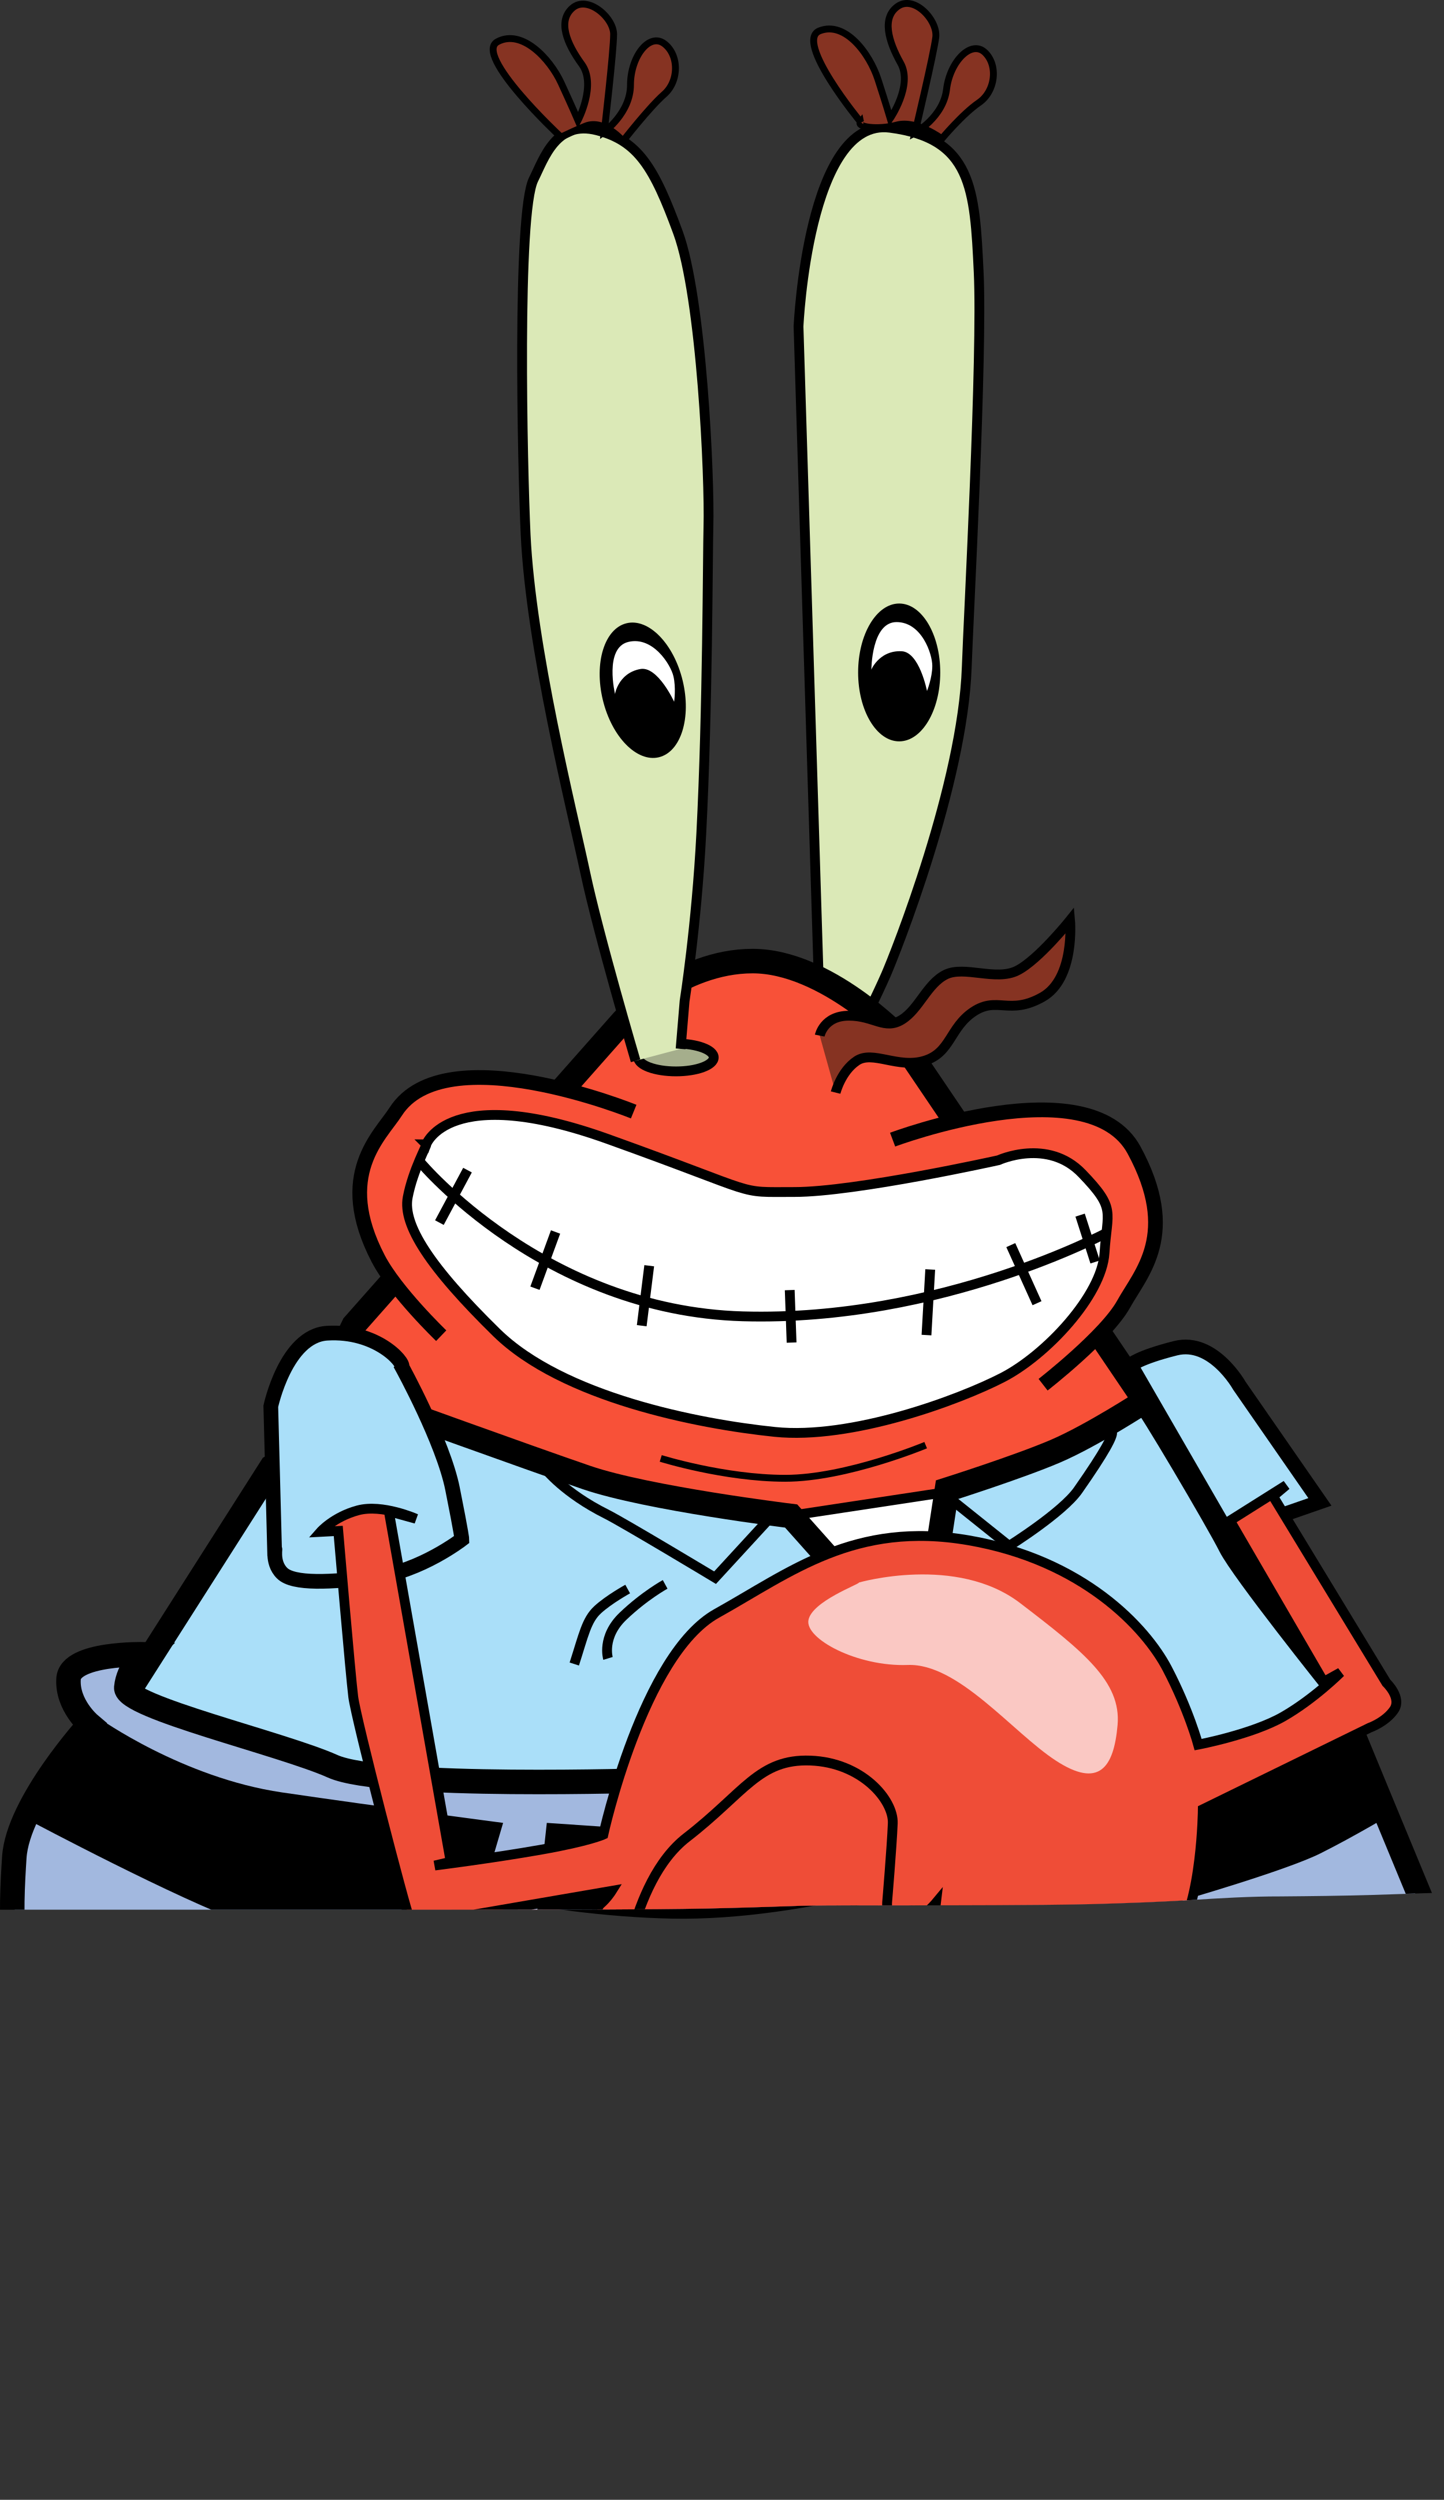 <?xml version="1.0" encoding="UTF-8" standalone="no"?>
<!-- Created with Inkscape (http://www.inkscape.org/) -->

<svg
   width="147.378"
   height="255.003"
   id="svg2"
   version="1.1"
   inkscape:version="1.4 (86a8ad7, 2024-10-11)"
   sodipodi:docname="mister-krabs-seeklogo.svg"
   style="display:inline"
   xmlns:inkscape="http://www.inkscape.org/namespaces/inkscape"
   xmlns:sodipodi="http://sodipodi.sourceforge.net/DTD/sodipodi-0.dtd"
   xmlns="http://www.w3.org/2000/svg"
   xmlns:svg="http://www.w3.org/2000/svg"
   xmlns:rdf="http://www.w3.org/1999/02/22-rdf-syntax-ns#"
   xmlns:cc="http://creativecommons.org/ns#"
   xmlns:dc="http://purl.org/dc/elements/1.1/">
  <rect width="100%" height="100%" fill="#333333" stroke="none"/>
  <defs
     id="defs4">
    <inkscape:perspective
       sodipodi:type="inkscape:persp3d"
       inkscape:vp_x="0 : 526.18109 : 1"
       inkscape:vp_y="0 : 1000 : 0"
       inkscape:vp_z="744.09448 : 526.18109 : 1"
       inkscape:persp3d-origin="372.04724 : 350.78739 : 1"
       id="perspective10" />
    <inkscape:perspective
       id="perspective2824"
       inkscape:persp3d-origin="0.5 : 0.33333333 : 1"
       inkscape:vp_z="1 : 0.5 : 1"
       inkscape:vp_y="0 : 1000 : 0"
       inkscape:vp_x="0 : 0.5 : 1"
       sodipodi:type="inkscape:persp3d" />
    <inkscape:perspective
       id="perspective3658"
       inkscape:persp3d-origin="0.5 : 0.33333333 : 1"
       inkscape:vp_z="1 : 0.5 : 1"
       inkscape:vp_y="0 : 1000 : 0"
       inkscape:vp_x="0 : 0.5 : 1"
       sodipodi:type="inkscape:persp3d" />
    <inkscape:perspective
       id="perspective3694"
       inkscape:persp3d-origin="0.5 : 0.33333333 : 1"
       inkscape:vp_z="1 : 0.5 : 1"
       inkscape:vp_y="0 : 1000 : 0"
       inkscape:vp_x="0 : 0.5 : 1"
       sodipodi:type="inkscape:persp3d" />
    <clipPath
       clipPathUnits="userSpaceOnUse"
       id="clipPath155">
      <path
         id="path155"
         style="fill:#ff0000;fill-opacity:1;fill-rule:nonzero;stroke:none"
         d="m 390.33,578.652 c 0.003,0.01 0.009,0.023 0.012,0.033 0.021,-0.011 0.042,-0.022 0.062,-0.033 z" />
    </clipPath>
    <clipPath
       clipPathUnits="userSpaceOnUse"
       id="clipPath370">
      <path
         id="path371"
         style="fill:#ff0000;fill-opacity:1;fill-rule:nonzero;stroke:none"
         d="m 451.391,603.751 c -1.69,1.79 -3.767,3.17 -6.146,4.066 -0.688,0.259 -1.405,0.435 -2.107,0.652 -2.003,0.47 -4.04,0.749 -6.088,0.93 4.366,0.411 8.842,0.825 12.852,2.688 0.609,0.283 1.234,0.562 1.828,0.887 h 0.854 v -9.223 z" />
    </clipPath>
    <clipPath
       clipPathUnits="userSpaceOnUse"
       id="clipPath638">
      <path
         id="path639"
         style="fill:#ff0000;fill-opacity:1;fill-rule:nonzero;stroke:none"
         d="m 334.822,471.47 v 98.018 c 2.464,-3.1e-4 4.927,1.4e-4 7.391,0 5.451,0 10.901,10e-4 16.352,-0.002 3.351,-0.002 6.702,-0.006 10.053,-0.019 3.283,-0.016 6.565,-0.035 9.848,-0.094 3.252,-0.069 6.501,-0.176 9.752,-0.285 3.49,-0.072 6.982,-0.027 10.473,-0.041 3.088,-0.002 6.176,-0.006 9.264,-0.019 3.279,-0.016 6.558,-0.032 9.836,-0.107 2.517,-0.068 5.032,-0.186 7.547,-0.309 V 471.47 Z" />
    </clipPath>
    <clipPath
       clipPathUnits="userSpaceOnUse"
       id="clipPath641">
      <path
         id="path642"
         style="fill:#ff0000;fill-opacity:1;fill-rule:nonzero;stroke:none"
         d="m 307.783,543.077 v 26.412 c 4.678,1e-5 9.357,3e-5 14.035,0 6.798,-5e-5 13.597,-0.002 20.395,-0.002 5.451,0 10.901,10e-4 16.352,-0.002 3.351,-0.002 6.702,-0.006 10.053,-0.019 3.283,-0.016 6.565,-0.035 9.848,-0.094 3.252,-0.069 6.501,-0.176 9.752,-0.285 3.49,-0.072 6.982,-0.027 10.473,-0.041 3.088,-0.002 6.176,-0.006 9.264,-0.019 3.279,-0.016 6.558,-0.032 9.836,-0.107 3.349,-0.09 6.698,-0.21 10.043,-0.41 3.082,-0.198 6.168,-0.384 9.258,-0.377 3.116,-0.025 6.232,-0.058 9.348,-0.15 2.08,-0.063 4.16,-0.138 6.24,-0.193 v -24.711 z" />
    </clipPath>
    <clipPath
       clipPathUnits="userSpaceOnUse"
       id="clipPath644">
      <path
         id="path645"
         style="fill:#ff0000;fill-opacity:1;fill-rule:nonzero;stroke:none"
         d="m 306.373,542.181 v 27.309 c 5.148,2e-5 10.297,4e-5 15.445,0 6.798,-5e-5 13.597,-0.002 20.395,-0.002 5.451,0 10.901,10e-4 16.352,-0.002 3.351,-0.002 6.702,-0.006 10.053,-0.019 3.283,-0.016 6.565,-0.035 9.848,-0.094 3.252,-0.069 6.501,-0.176 9.752,-0.285 3.49,-0.072 6.982,-0.027 10.473,-0.041 3.088,-0.002 6.176,-0.006 9.264,-0.019 3.279,-0.016 6.558,-0.032 9.836,-0.107 3.349,-0.09 6.698,-0.21 10.043,-0.41 3.082,-0.198 6.168,-0.384 9.258,-0.377 3.116,-0.025 6.232,-0.058 9.348,-0.15 2.449,-0.074 4.897,-0.182 7.346,-0.227 v -25.574 z m 147.41,58.328 c -0.032,0.057 -0.071,0.109 -0.104,0.166 h 0.104 z m -2.391,3.242 c -1.692,1.789 -3.769,3.17 -6.148,4.066 -0.688,0.259 -1.405,0.435 -2.107,0.652 -2.003,0.47 -4.04,0.749 -6.088,0.93 4.366,0.411 8.842,0.825 12.852,2.688 1.193,0.554 2.451,1.089 3.404,1.996 0.035,0.033 0.063,0.072 0.098,0.105 h 0.381 v -10.438 z m -145.02,2.625 v 7.812 h 1.615 c -0.931,-2.535 -1.443,-5.184 -1.342,-7.811 -0.091,-1.4e-4 -0.182,-0.002 -0.273,-0.002 z" />
    </clipPath>
    <clipPath
       clipPathUnits="userSpaceOnUse"
       id="clipPath647">
      <path
         id="path648"
         style="fill:#ff0000;fill-opacity:1;fill-rule:nonzero;stroke:none"
         d="m 309.613,549.95 v 19.539 c 4.068,1e-5 8.137,3e-5 12.205,0 6.798,-5e-5 13.597,-0.002 20.395,-0.002 5.177,0 10.354,5.2e-4 15.531,-0.002 v -19.535 z" />
    </clipPath>
    <clipPath
       clipPathUnits="userSpaceOnUse"
       id="clipPath650">
      <path
         id="path651"
         style="fill:#ff0000;fill-opacity:1;fill-rule:nonzero;stroke:none"
         d="m 360.584,550.087 v 19.395 c 2.678,-0.002 5.355,-0.004 8.033,-0.016 3.283,-0.016 6.565,-0.035 9.848,-0.094 3.252,-0.069 6.501,-0.176 9.752,-0.285 3.49,-0.072 6.982,-0.027 10.473,-0.041 3.088,-0.002 6.176,-0.006 9.264,-0.019 3.279,-0.016 6.558,-0.032 9.836,-0.107 3.349,-0.09 6.698,-0.21 10.043,-0.41 3.082,-0.198 6.168,-0.384 9.258,-0.377 3.116,-0.025 6.232,-0.058 9.348,-0.15 0.766,-0.023 1.533,-0.042 2.299,-0.07 v -17.824 z" />
    </clipPath>
    <clipPath
       clipPathUnits="userSpaceOnUse"
       id="clipPath653">
      <path
         id="path654"
         style="fill:#ff0000;fill-opacity:1;fill-rule:nonzero;stroke:none"
         d="m 337.945,525.755 v 43.732 c 1.423,-1.6e-4 2.845,8e-5 4.268,0 5.451,0 10.901,10e-4 16.352,-0.002 3.351,-0.002 6.702,-0.006 10.053,-0.019 3.283,-0.016 6.565,-0.035 9.848,-0.094 3.252,-0.069 6.501,-0.176 9.752,-0.285 3.49,-0.072 6.982,-0.027 10.473,-0.041 3.088,-0.002 6.176,-0.006 9.264,-0.019 3.279,-0.016 6.558,-0.032 9.836,-0.107 3.349,-0.09 6.698,-0.21 10.043,-0.41 3.082,-0.198 6.168,-0.384 9.258,-0.377 3.116,-0.025 6.232,-0.058 9.348,-0.15 0.992,-0.03 1.983,-0.055 2.975,-0.092 v -42.135 z" />
    </clipPath>
    <clipPath
       clipPathUnits="userSpaceOnUse"
       id="clipPath656">
      <path
         id="path657"
         style="fill:#ff0000;fill-opacity:1;fill-rule:nonzero;stroke:none"
         d="m 369.195,553.767 v 15.693 c 3.09,-0.015 6.18,-0.033 9.27,-0.088 3.252,-0.069 6.501,-0.176 9.752,-0.285 3.49,-0.072 6.982,-0.027 10.473,-0.041 3.088,-0.002 6.176,-0.006 9.264,-0.019 3.279,-0.016 6.558,-0.032 9.836,-0.107 2.389,-0.064 4.777,-0.18 7.164,-0.293 v -14.859 z" />
    </clipPath>
  </defs>
  <sodipodi:namedview
     id="base"
     pagecolor="#ffffff"
     bordercolor="#666666"
     borderopacity="1.0"
     inkscape:pageopacity="0.0"
     inkscape:pageshadow="2"
     inkscape:zoom="2.2766005"
     inkscape:cx="85.873652"
     inkscape:cy="232.58363"
     inkscape:document-units="px"
     inkscape:current-layer="layer10"
     showgrid="false"
     inkscape:window-width="1366"
     inkscape:window-height="705"
     inkscape:window-x="-8"
     inkscape:window-y="-8"
     inkscape:window-maximized="1"
     inkscape:showpageshadow="2"
     inkscape:pagecheckerboard="0"
     inkscape:deskcolor="#d1d1d1" />
  <g
     inkscape:groupmode="layer"
     id="layer8"
     inkscape:label="FarEye"
     transform="translate(-306.397,-374.681)">
    <path
       style="fill:#dbe9b7;fill-opacity:1;stroke:#000000;stroke-width:1px;stroke-linecap:butt;stroke-linejoin:miter;stroke-opacity:1"
       d="m 390.058,477.889 -2.163,-69.899 c 0,0 0.946,-21.362 9.329,-20.28 8.383,1.082 8.653,6.219 9.059,14.737 0.406,8.518 -1.051,35.418 -1.217,40.29 -0.406,11.898 -7.301,29.204 -8.247,31.367 -0.946,2.163 -2.569,5.408 -2.569,5.408"
       id="path3640"
       sodipodi:nodetypes="ccssssc" />
    <g
       id="g3646">
      <path
         d="m 402.361,443.277 c 0,3.883 -1.876,7.03 -4.191,7.03 -2.315,0 -4.191,-3.148 -4.191,-7.03 0,-3.883 1.876,-7.031 4.191,-7.031 2.315,0 4.191,3.148 4.191,7.031 z"
         sodipodi:ry="7.0305071"
         sodipodi:rx="4.1912637"
         sodipodi:cy="443.27689"
         sodipodi:cx="398.17007"
         id="path3642"
         style="fill:#000000;fill-opacity:1;fill-rule:evenodd;stroke:none"
         sodipodi:type="arc" />
      <path
         id="path3644"
         d="m 395.331,443.006 c 0,0 0,-4.867 2.569,-4.867 2.569,0 3.65,3.245 3.65,4.462 0,1.217 -0.541,2.569 -0.541,2.569 0,0 -0.768,-3.956 -2.569,-4.056 -2.434,-0.135 -3.245,2.163 -3.11,1.893 z"
         style="fill:#ffffff;stroke:none"
         sodipodi:nodetypes="csscsc" />
    </g>
    <path
       style="fill:#863322;fill-opacity:1;stroke:#000000;stroke-width:0.7;stroke-linecap:butt;stroke-linejoin:miter;stroke-miterlimit:4;stroke-opacity:1;stroke-dasharray:none"
       d="m 394.222,387.111 c 0,0 -6.805,-8.249 -4.178,-9.284 2.627,-1.035 5.113,2.342 5.958,4.946 0.845,2.604 1.256,4.001 1.256,4.001 0,0 2.328,-3.381 1.058,-5.651 -1.27,-2.269 -1.948,-4.661 -0.271,-5.809 1.677,-1.148 4.064,1.447 3.86,3.156 -0.204,1.709 -2.126,9.76 -2.126,9.76 0,0 2.884,-1.582 3.224,-4.43 0.339,-2.848 2.532,-5.09 3.915,-3.77 1.383,1.32 1.067,3.978 -0.611,5.126 -1.677,1.148 -3.786,3.675 -3.786,3.675 0,0 -2.583,-1.931 -4.572,-1.398 -1.989,0.533 -4.175,0.201 -3.727,-0.323 z"
       id="path3684-0"
       sodipodi:nodetypes="csscssscssscsc" />
  </g>
  <g
     inkscape:groupmode="layer"
     id="layer2"
     inkscape:label="Body Basic"
     style="display:inline"
     transform="translate(-306.397,-374.681)">
    <path
       style="fill:#f85138;fill-opacity:1;stroke:#000000;stroke-width:2.5;stroke-linecap:butt;stroke-linejoin:miter;stroke-miterlimit:4;stroke-opacity:1;stroke-dasharray:none"
       d="M 340.52,513.969 342.5,509.862 370,478.791 c 0,0 5.714,-6.071 13.214,-6.071 7.5,0 15,7.857 15,7.857 l 25.607,37.837 -28.107,40.735 28.214,50.714 c 0,0 0.164,4.229 -1.233,8.129 -1.511,4.219 -4.625,8.128 -5.553,7.942 -1.786,-0.357 -4.643,-6.071 -3.929,-13.929 0.714,-7.857 -4.286,-15 -4.286,-15 L 362.5,581.291 l -17.857,24.643 2.5,6.786 c 0,0 -3.214,15.714 -5.357,15.714 -2.143,0 -5.714,-9.643 -5.714,-16.071 0,-6.429 0,-35 0,-35 l 52.857,-21.071 -48.408,-42.321 z"
       id="path3603"
       sodipodi:nodetypes="cccsccccsssccccssccc"
       clip-path="url(#clipPath638)" />
    <path
       style="fill:#f85138;fill-opacity:1;stroke:#000000;stroke-width:1.5;stroke-linecap:butt;stroke-linejoin:miter;stroke-miterlimit:4;stroke-opacity:1;stroke-dasharray:none"
       d="m 397.5,490.934 c 0,0 20,-7.5 24.643,1.071 4.643,8.571 0.714,12.5 -1.071,15.714 -1.786,3.214 -8.214,8.214 -8.214,8.214"
       id="path3605" />
    <path
       style="fill:#f85138;fill-opacity:1;stroke:#000000;stroke-width:1.5;stroke-linecap:butt;stroke-linejoin:miter;stroke-miterlimit:4;stroke-opacity:1;stroke-dasharray:none"
       d="m 371.071,488.076 c 0,0 -19.25,-7.834 -24.286,0 -1.607,2.5 -6.25,6.429 -1.786,15 1.754,3.367 6.429,7.857 6.429,7.857"
       id="path3607"
       sodipodi:nodetypes="cssc" />
    <path
       style="fill:#ffffff;stroke:#000000;stroke-width:1px;stroke-linecap:butt;stroke-linejoin:miter;stroke-opacity:1"
       d="m 404.254,526.697 -17.847,2.704 -2.163,18.658 14.602,6.219 28.933,-8.923 -16.765,-12.709 -6.76,-5.949 z"
       id="path3621" />
    <path
       sodipodi:type="arc"
       style="fill:#a5ae8c;fill-opacity:1;fill-rule:evenodd;stroke:#000000"
       id="path3634"
       sodipodi:cx="375.38852"
       sodipodi:cy="482.5531"
       sodipodi:rx="3.8532588"
       sodipodi:ry="1.4196216"
       d="m 379.242,482.553 c 0,0.784 -1.725,1.42 -3.853,1.42 -2.128,0 -3.853,-0.636 -3.853,-1.42 0,-0.784 1.725,-1.42 3.853,-1.42 2.128,0 3.853,0.636 3.853,1.42 z" />
  </g>
  <g
     inkscape:groupmode="layer"
     id="layer3"
     inkscape:label="Shirt"
     transform="translate(-306.397,-374.681)">
    <path
       style="fill:#aadff9;fill-opacity:1;stroke:#000000;stroke-width:2.5;stroke-linecap:butt;stroke-linejoin:miter;stroke-miterlimit:4;stroke-opacity:1;stroke-dasharray:none"
       d="m 423.204,517.628 c 0,0 -5.347,3.485 -9.097,5.092 -3.75,1.607 -11.071,3.929 -11.071,3.929 l -2.679,17.5 -13.214,-14.821 c 0,0 -14.643,-1.786 -20.893,-3.929 -6.25,-2.143 -20.536,-7.321 -20.536,-7.321 l -11.607,6.25 L 320,546.469 l -1.25,8.75 c 0,0 29.821,13.393 56.25,13.929 26.429,0.536 66.607,-19.643 66.607,-19.643 L 442.5,546.469 c 0,0 -9.286,-11.607 -10.536,-14.107 -1.25,-2.5 -8.582,-14.913 -8.76,-14.735 z"
       id="path3610"
       sodipodi:nodetypes="cscccsccccsccsc" />
    <path
       style="fill:none;stroke:#000000;stroke-width:1px;stroke-linecap:butt;stroke-linejoin:miter;stroke-opacity:1"
       d="m 385.596,528.86 -6.219,6.76 c 0,0 -9.343,-5.618 -11.087,-6.49 -4.326,-2.163 -6.219,-4.597 -6.219,-4.597"
       id="path3623"
       sodipodi:nodetypes="ccsc" />
    <path
       style="fill:none;stroke:#000000;stroke-width:1px;stroke-linecap:butt;stroke-linejoin:miter;stroke-opacity:1"
       d="m 402.632,526.967 6.76,5.408 c 0,0 5.434,-3.398 7.031,-5.678 5.678,-8.112 2.704,-5.678 2.704,-5.678"
       id="path3625"
       sodipodi:nodetypes="ccsc" />
  </g>
  <g
     inkscape:groupmode="layer"
     id="layer5"
     inkscape:label="Pants"
     transform="translate(-306.397,-374.681)">
    <path
       style="fill:#a2b8df;fill-opacity:1;stroke:none"
       d="m 320.893,543.076 -1.786,3.75 11.964,4.821 14.464,4.643 27.143,0 22.679,2.321 23.393,-2.143 14.107,-3.571 10.536,-2.321 7.143,15.893 2.143,9.643 -0.893,3.75 c 0,0 -11.964,13.75 -33.75,15.536 -21.786,1.786 -53.393,8.75 -83.214,-3.571 C 305,579.505 307.857,569.862 307.857,569.862 l 0.893,-8.571 3.036,-6.429 3.75,-4.464 -3.036,-4.286 1.786,-1.786 2.679,-0.714 3.929,-0.536 z"
       id="path3616"
       clip-path="url(#clipPath641)" />
    <path
       style="fill:#828ec5;fill-opacity:1;stroke:none"
       d="m 452.581,579.704 c 0,0 -4.589,10.325 -8.795,12.237 -4.207,1.912 -13.193,6.31 -13.193,6.31 l 3.824,9.943 -13.193,2.677 -13.576,-0.765 0.574,-6.501 c 0,0 -17.782,3.633 -19.694,4.015 -1.912,0.382 -18.547,-0.574 -18.547,-0.574 l -14.149,-2.486 0.191,7.075 -14.149,1.338 -13.002,-3.059 -2.677,-2.677 2.868,-11.663 -8.795,-4.398 -10.707,-10.707 -1.53,-6.501 c 0,0 6.31,8.031 19.885,14.149 13.576,6.119 26.004,10.325 39.962,10.516 13.958,0.191 60.229,-2.677 70.937,-9.178 10.707,-6.501 13.576,-10.707 13.576,-10.707 l 0.191,0.956 z"
       id="path3618"
       clip-path="url(#clipPath370)" />
    <path
       style="fill:none;stroke:#000000;stroke-width:2.5;stroke-linecap:butt;stroke-linejoin:miter;stroke-miterlimit:4;stroke-opacity:1;stroke-dasharray:none"
       d="m 372.857,556.291 c 0,0 -27.321,0.893 -32.5,-1.429 -5.179,-2.321 -21.25,-6.071 -21.071,-8.036 0.179,-1.964 1.786,-3.393 1.786,-3.393 0,0 -7.5,-0.179 -7.679,2.5 -0.179,2.679 2.143,4.643 2.143,4.643 0,0 -7.321,8.036 -7.679,13.571 -0.357,5.536 -0.714,13.214 3.036,17.857 3.75,4.643 10.357,10.536 13.214,11.786 2.857,1.25 8.214,3.214 8.214,3.214 l -3.393,-1.071 -2.857,11.786 c 0,0 5.714,4.821 14.286,5.179 8.571,0.357 15.893,-1.786 15.893,-1.786 l 0,-6.429 -9.643,-3.393 c 0,0 7.321,3.393 15.536,4.821 8.214,1.429 16.429,1.964 24.464,1.786 8.036,-0.179 27.857,-5.893 27.857,-5.893 l -6.964,2.857 0.536,5.179 c 0,0 3.036,1.25 10.714,1.071 7.679,-0.179 15.357,-3.393 15.357,-3.393 l -3.393,-9.643 -4.643,0.714 c 0,0 6.25,-0.714 10.714,-2.5 4.464,-1.786 11.964,-7.143 13.75,-10.893 1.786,-3.75 2.857,-12.321 1.071,-16.607 -1.786,-4.286 -7.679,-18.571 -7.679,-18.571 l -25.179,6.429 -23.393,1.964 -22.5,-2.321 z"
       id="path3613"
       clip-path="url(#clipPath644)" />
    <path
       style="fill:#000000;stroke:none"
       d="m 316.508,549.951 c 0,0 8.518,6.084 18.658,7.571 10.14,1.487 22.579,3.11 22.579,3.11 l -4.056,13.791 c 0,0 -15.278,-1.082 -22.173,-3.515 -6.895,-2.434 -21.903,-10.411 -21.903,-10.411 l 2.704,-6.084 4.191,-4.462 z"
       id="path3724"
       clip-path="url(#clipPath647)" />
    <path
       style="fill:#000000;stroke:none"
       d="m 362.206,560.632 -1.622,14.872 7.842,0.406 58.407,-7.301 c 0,0 10.816,-3.11 14.331,-4.867 3.515,-1.758 7.571,-4.191 7.571,-4.191 l -4.732,-9.464 c 0,0 -12.439,6.49 -16.089,6.76 -3.65,0.27 -57.731,4.326 -57.731,4.326 l -7.977,-0.541 z"
       id="path3726"
       clip-path="url(#clipPath650)" />
  </g>
  <g
     inkscape:groupmode="layer"
     id="layer6"
     inkscape:label="Mouth/nose"
     style="display:inline"
     transform="translate(-306.397,-374.681)">
    <path
       style="fill:#ffffff;stroke:#000000;stroke-width:1px;stroke-linecap:butt;stroke-linejoin:miter;stroke-opacity:1"
       d="m 349.903,491.409 c 0,0 2.298,-6.354 18.523,-0.541 16.224,5.814 12.844,5.408 19.063,5.408 6.219,0 20.821,-3.245 20.821,-3.245 0,0 5.002,-2.298 8.518,1.352 3.515,3.65 2.569,3.786 2.298,8.112 -0.27,4.326 -5.949,10.411 -10.411,12.709 -4.462,2.298 -15.413,6.354 -23.255,5.543 -7.842,-0.811 -21.632,-3.515 -28.392,-10.14 -6.76,-6.625 -9.599,-10.951 -9.059,-13.791 0.541,-2.839 2.028,-5.408 1.893,-5.408 z"
       id="path3628" />
    <path
       style="fill:none;stroke:#000000;stroke-width:0.7;stroke-linecap:butt;stroke-linejoin:miter;stroke-miterlimit:4;stroke-opacity:1;stroke-dasharray:none"
       d="m 373.834,523.452 c 0,0 6.49,2.028 12.709,2.028 6.219,0 14.331,-3.38 14.331,-3.38"
       id="path3630" />
    <path
       style="fill:#863322;fill-opacity:1;stroke:#000000;stroke-width:1px;stroke-linecap:butt;stroke-linejoin:miter;stroke-opacity:1"
       d="m 390.058,480.322 c 0,0 0.406,-2.028 2.974,-2.028 2.569,0 3.65,1.487 5.408,0.406 1.758,-1.082 2.569,-3.65 4.462,-4.597 1.893,-0.946 5.138,0.676 7.301,-0.406 2.163,-1.082 5.408,-5.138 5.408,-5.138 0,0 0.541,5.949 -2.839,7.842 -3.38,1.893 -4.597,-0.135 -7.03,1.487 -2.434,1.622 -2.298,4.191 -5.002,5.002 -2.704,0.811 -5.273,-1.082 -6.895,0 -1.622,1.082 -2.163,3.245 -2.163,3.245"
       id="path3632" />
    <path
       style="fill:none;stroke:#000000;stroke-width:1px;stroke-linecap:butt;stroke-linejoin:miter;stroke-opacity:1"
       d="m 349.331,493.28 c 0,0 12.62,15.105 32.887,15.679 20.268,0.574 37.285,-8.604 37.285,-8.604"
       id="path3708" />
    <path
       style="fill:none;stroke:#000000;stroke-width:1px;stroke-linecap:butt;stroke-linejoin:miter;stroke-opacity:1"
       d="m 354.111,494.045 -2.868,5.354"
       id="path3710" />
    <path
       style="fill:none;stroke:#000000;stroke-width:1px;stroke-linecap:butt;stroke-linejoin:miter;stroke-opacity:1"
       d="m 363.098,500.355 -2.103,5.736"
       id="path3712" />
    <path
       style="fill:none;stroke:#000000;stroke-width:1px;stroke-linecap:butt;stroke-linejoin:miter;stroke-opacity:1"
       d="m 372.658,503.796 -0.765,6.119"
       id="path3714" />
    <path
       style="fill:none;stroke:#000000;stroke-width:1px;stroke-linecap:butt;stroke-linejoin:miter;stroke-opacity:1"
       d="m 386.998,506.282 0.191,5.354"
       id="path3716"
       sodipodi:nodetypes="cc" />
    <path
       style="fill:none;stroke:#000000;stroke-width:1px;stroke-linecap:butt;stroke-linejoin:miter;stroke-opacity:1"
       d="m 401.338,504.179 -0.382,6.692"
       id="path3718" />
    <path
       style="fill:none;stroke:#000000;stroke-width:1px;stroke-linecap:butt;stroke-linejoin:miter;stroke-opacity:1"
       d="m 409.56,501.693 2.677,5.927"
       id="path3720" />
    <path
       style="fill:none;stroke:#000000;stroke-width:1px;stroke-linecap:butt;stroke-linejoin:miter;stroke-opacity:1"
       d="m 416.635,498.634 1.53,4.78"
       id="path3722" />
  </g>
  <g
     inkscape:groupmode="layer"
     id="layer7"
     inkscape:label="CloseEye"
     transform="translate(-306.397,-374.681)">
    <path
       style="fill:#dbe9b7;fill-opacity:1;stroke:#000000;stroke-width:1px;stroke-linecap:butt;stroke-linejoin:miter;stroke-opacity:1"
       d="m 371.265,482.891 c 0,0 -3.786,-12.844 -5.138,-19.199 -1.352,-6.354 -5.543,-22.984 -6.084,-34.477 -0.324,-6.893 -0.9,-32.812 0.811,-36.234 1.082,-2.163 2.298,-6.084 6.49,-5.002 4.191,1.082 5.814,3.786 8.247,10.411 2.434,6.625 3.245,25.148 3.11,30.015 -0.078,2.816 -0.07,18.58 -0.732,31.364 -0.482,9.309 -1.702,17.038 -1.702,17.038 l -0.406,4.867"
       id="path3637"
       sodipodi:nodetypes="cssssssscc" />
    <g
       style="display:inline"
       transform="matrix(0.972,-0.235,0.235,0.972,-119.195,107.798)"
       id="g3646-1">
      <path
         d="m 402.361,443.277 c 0,3.883 -1.876,7.03 -4.191,7.03 -2.315,0 -4.191,-3.148 -4.191,-7.03 0,-3.883 1.876,-7.031 4.191,-7.031 2.315,0 4.191,3.148 4.191,7.031 z"
         sodipodi:ry="7.0305071"
         sodipodi:rx="4.1912637"
         sodipodi:cy="443.27689"
         sodipodi:cx="398.17007"
         id="path3642-7"
         style="fill:#000000;fill-opacity:1;fill-rule:evenodd;stroke:none"
         sodipodi:type="arc" />
      <path
         id="path3644-4"
         d="m 395.331,443.006 c 0,0 0,-4.867 2.569,-4.867 2.569,0 3.65,3.245 3.65,4.462 0,1.217 -0.541,2.569 -0.541,2.569 0,0 -0.768,-3.956 -2.569,-4.056 -2.434,-0.135 -3.245,2.163 -3.11,1.893 z"
         style="fill:#ffffff;stroke:none"
         sodipodi:nodetypes="csscsc" />
    </g>
    <path
       style="fill:#863322;fill-opacity:1;stroke:#000000;stroke-width:0.7;stroke-linecap:butt;stroke-linejoin:miter;stroke-miterlimit:4;stroke-opacity:1;stroke-dasharray:none"
       d="m 363.48,388.5 c 0,0 -8.795,-8.222 -6.31,-9.56 2.486,-1.338 5.354,1.721 6.501,4.207 1.147,2.486 1.721,3.824 1.721,3.824 0,0 1.912,-3.633 0.382,-5.736 -1.53,-2.103 -2.486,-4.398 -0.956,-5.736 1.53,-1.338 4.207,0.956 4.207,2.677 0,1.721 -0.956,9.943 -0.956,9.943 0,0 2.677,-1.912 2.677,-4.78 0,-2.868 1.912,-5.354 3.442,-4.207 1.53,1.147 1.53,3.824 0,5.163 -1.53,1.338 -4.207,4.78 -4.207,4.78 0,0 -1.912,-2.294 -3.824,-1.53 -1.912,0.765 -3.059,1.53 -2.677,0.956 z"
       id="path3684"
       sodipodi:nodetypes="csscssscssscsc" />
  </g>
  <g
     inkscape:groupmode="layer"
     id="layer9"
     inkscape:label="Sleeves"
     transform="translate(-306.397,-374.681)">
    <path
       style="fill:#aadff9;fill-opacity:1;stroke:#000000;stroke-width:1.5;stroke-linecap:butt;stroke-linejoin:miter;stroke-miterlimit:4;stroke-opacity:1;stroke-dasharray:none"
       d="m 334.417,532.668 -0.382,-14.532 c 0,0 1.534,-7.194 5.736,-7.457 5.045,-0.316 7.891,2.955 7.648,3.442 0,0 4.207,7.648 5.163,12.428 0.956,4.78 0.956,5.163 0.956,5.163 0,0 -4.207,3.25 -8.795,3.824 -4.589,0.574 -8.413,0.765 -9.56,-0.382 -1.147,-1.147 -0.574,-2.868 -0.765,-2.486 z"
       id="path3729"
       sodipodi:nodetypes="ccscscssc" />
    <path
       style="fill:#aadff9;fill-opacity:1;stroke:#000000;stroke-width:1.5;stroke-linecap:butt;stroke-linejoin:miter;stroke-miterlimit:4;stroke-opacity:1;stroke-dasharray:none"
       d="m 431.74,531.138 9.369,-3.25 -8.222,-11.855 c 0,0 -2.677,-4.78 -6.501,-3.824 -3.824,0.956 -4.589,1.721 -4.589,1.721 l 9.943,17.208 z"
       id="path3731"
       sodipodi:nodetypes="cccscc" />
  </g>
  <g
     inkscape:groupmode="layer"
     id="layer10"
     inkscape:label="Arms/Claws"
     style="display:inline"
     transform="translate(-306.397,-374.681)">
    <path
       style="fill:#ef4d37;fill-opacity:1;stroke:#000000;stroke-width:1px;stroke-linecap:butt;stroke-linejoin:miter;stroke-opacity:1"
       d="m 431.931,529.8 5.75,-3.622 -1.352,1.137 11.568,19.025 c 0,0 1.625,1.53 0.765,2.772 -0.86,1.243 -2.486,1.816 -2.486,1.816 l -17.017,8.317 c 0,0 -0.096,9.56 -2.677,12.906 -2.581,3.346 -1.625,2.486 -1.625,2.486 0,0 2.39,1.338 2.772,4.971 0.382,3.633 -0.191,10.229 -3.728,13.576 -3.537,3.346 -5.832,6.405 -13.289,7.935 -7.457,1.53 -16.73,4.876 -26.96,-4.111 -10.229,-8.987 -12.237,-12.237 -12.906,-14.34 -0.669,-2.103 -0.86,-4.302 -0.86,-4.302 0,0 -3.059,0.287 -3.25,-2.581 -0.191,-2.868 0.382,-6.31 1.052,-6.883 0.669,-0.574 1.147,-1.338 1.147,-1.338 l -17.782,3.059 c 0,0 -2.486,0.478 -2.868,-0.287 -0.382,-0.765 -5.449,-20.268 -5.736,-22.562 -0.287,-2.294 -1.53,-16.922 -1.53,-16.922 l -1.816,0.096 c 0,0 1.338,-1.53 3.824,-2.199 2.486,-0.669 5.927,0.86 5.927,0.86 l -2.772,-0.765 6.31,35.755 -1.625,0.382 c 0,0 5.837,-0.732 10.899,-1.625 4.876,-0.86 6.31,-1.53 6.31,-1.53 0,0 4.015,-18.356 11.568,-22.562 7.553,-4.207 14.054,-9.465 25.717,-7.457 11.663,2.008 18.069,8.891 20.268,13.098 2.199,4.207 3.155,7.744 3.155,7.744 0,0 5.545,-1.052 8.7,-2.868 3.155,-1.816 5.832,-4.493 5.832,-4.493 l -1.721,0.956 -9.56,-16.444 z"
       id="path3734"
       sodipodi:nodetypes="ccccsccscssssscssccssccsccccscssscsccc"
       clip-path="url(#clipPath653)" />
    <path
       style="fill:none;stroke:#000000;stroke-width:1px;stroke-linecap:butt;stroke-linejoin:miter;stroke-opacity:1"
       d="m 369.694,578.462 c 0,0 0.86,-11.759 6.788,-16.348 5.927,-4.589 7.361,-8.031 12.62,-7.839 5.258,0.191 8.509,4.015 8.413,6.405 -0.096,2.39 -0.574,8.031 -0.574,8.031 0,0 -0.191,2.199 1.434,2.294 1.625,0.096 3.537,-2.199 3.537,-2.199 0,0 -2.008,15.87 5.736,16.444 7.744,0.574 16.922,-10.325 16.922,-10.325"
       id="path3736"
       clip-path="url(#clipPath656)" />
    <path
       style="fill:#fac8c3;fill-opacity:1;stroke:none"
       d="m 394.073,536.11 c 0,0 9.943,-2.868 16.444,2.103 6.501,4.971 10.325,8.031 9.943,12.428 -0.382,4.398 -1.912,6.501 -6.31,3.633 -4.398,-2.868 -9.943,-9.943 -15.105,-9.751 -5.163,0.191 -10.516,-2.677 -10.134,-4.589 0.382,-1.912 5.163,-3.633 5.163,-3.824 z"
       id="path3738" />
    <path
       style="fill:#fac8c3;fill-opacity:1;stroke:none"
       d="m 388.528,584.293 c 0,0 0.765,2.868 8.604,5.163 7.839,2.294 12.046,2.677 11.281,5.354 -0.765,2.677 -2.677,3.442 -5.545,3.633 -2.868,0.191 -11.281,-1.338 -14.149,-3.824 -2.868,-2.486 -8.187,-7.302 -8.604,-9.178 -0.765,-3.442 -2.868,-5.736 0.765,-6.692 3.633,-0.956 7.839,5.545 7.648,5.545 z"
       id="path3740"
       sodipodi:nodetypes="cssssssc"
       clip-path="url(#clipPath155)" />
    <path
       style="fill:none;stroke:#000000;stroke-width:1px;stroke-linecap:butt;stroke-linejoin:miter;stroke-opacity:1"
       d="m 368.451,543.854 c 0,0 -0.669,-2.199 1.53,-4.302 2.199,-2.103 4.302,-3.25 4.302,-3.25"
       id="path3744" />
    <path
       style="fill:none;stroke:#000000;stroke-width:1px;stroke-linecap:butt;stroke-linejoin:miter;stroke-opacity:1"
       d="m 365.01,544.427 c 0.956,-2.964 1.243,-4.493 2.39,-5.545 1.147,-1.052 3.059,-2.103 3.059,-2.103"
       id="path3746" />
  </g>
</svg>
